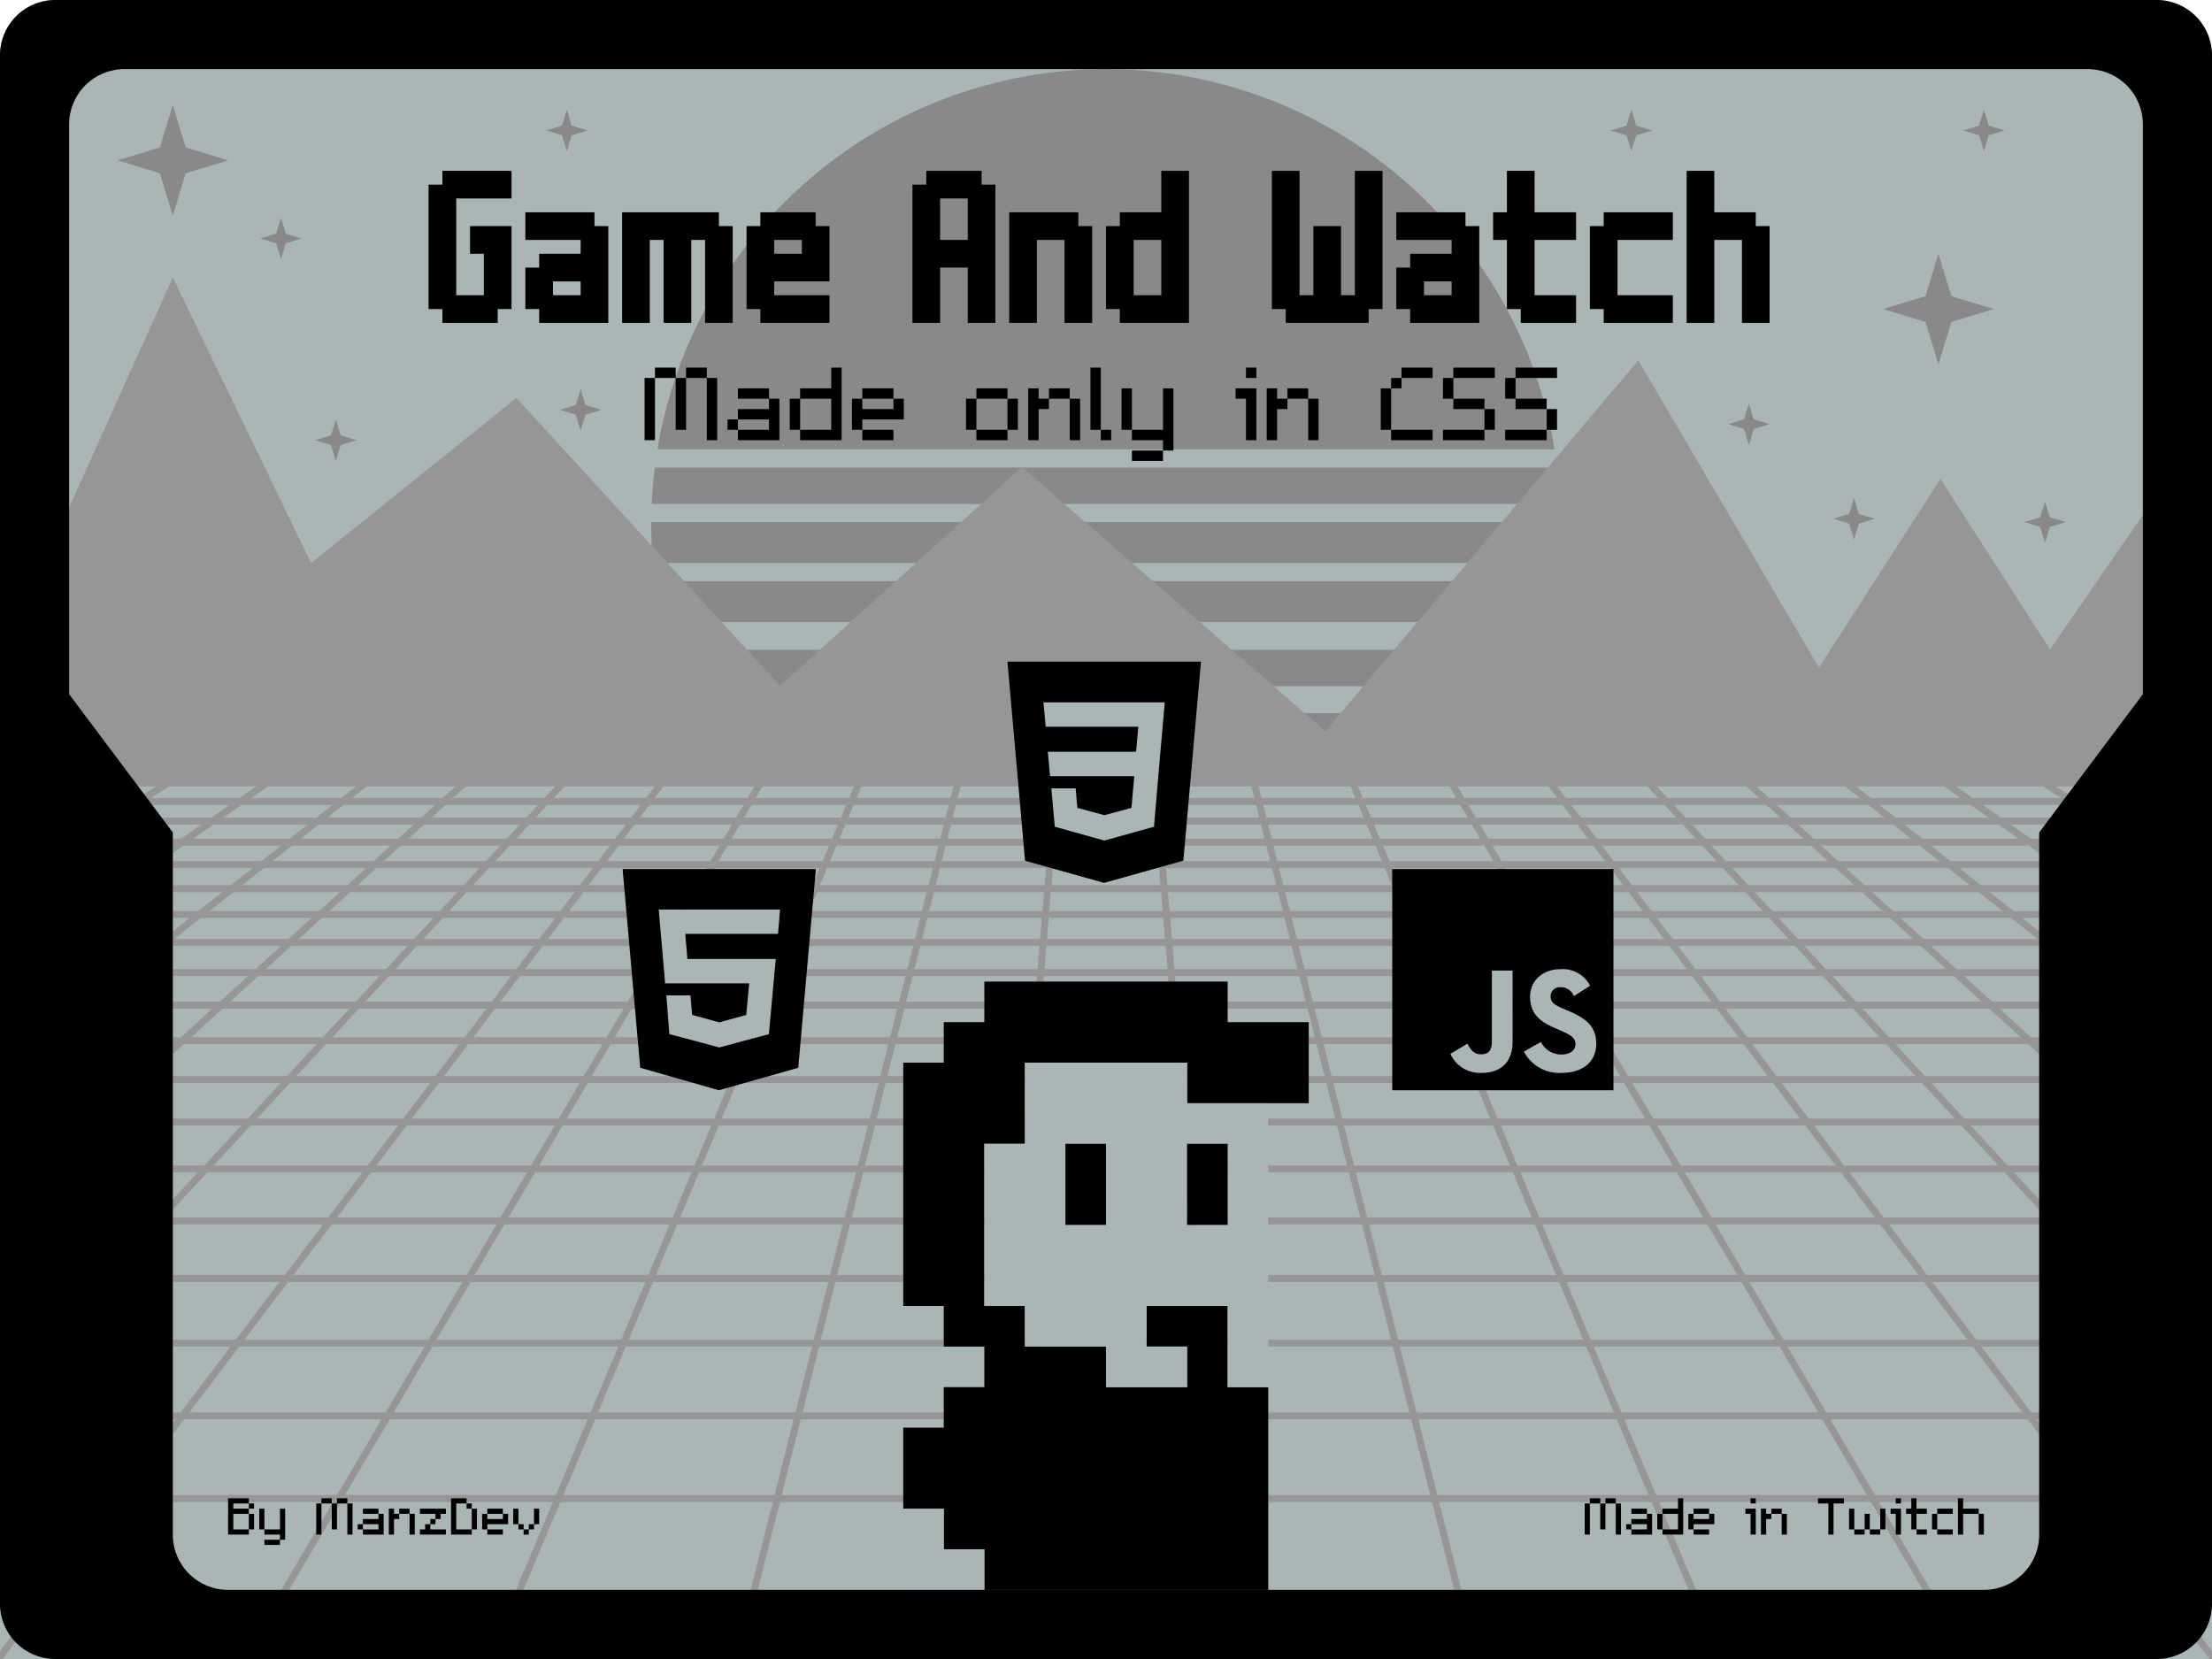 <?xml version="1.0" encoding="UTF-8" standalone="no"?>
<svg id="Capa_1" data-name="Capa 1" viewBox="0 0 320 240" version="1.1" width="320" height="240"
  xmlns="http://www.w3.org/2000/svg" xmlns:svg="http://www.w3.org/2000/svg"
  xmlns:rdf="http://www.w3.org/1999/02/22-rdf-syntax-ns#" xmlns:cc="http://creativecommons.org/ns#"
  xmlns:dc="http://purl.org/dc/elements/1.1/">
  <defs id="defs1">
    <style id="style1">
      .cls-1 {
        fill: none;
      }

      .cls-2,
      .cls-6 {
        fill: #abb5b5;
      }

      .cls-3 {
        fill: #898989;
      }

      .cls-4 {
        fill: #969696;
      }

      .cls-5 {
        clip-path: url(#clip-path);
      }

      .cls-6 {
        stroke: #969696;
        stroke-miterlimit: 10;
      }
    </style>
  </defs>
  <title id="title1">game and watch screen</title>
  <rect class="cls-2" x="9.7656248e-06" width="320" height="240" rx="8" id="rect2" y="0" />
  <path class="cls-3" d="m 100.18,103.16 c 0.82,1.8 1.73,3.56 2.71,5.27 h 114.22 c 1,-1.71 1.89,-3.47 2.71,-5.27 z"
    id="path2" />
  <path class="cls-3" d="M 224.89,65 A 65.78,65.78 0 0 0 95.11,65 Z" id="path3" />
  <path class="cls-3" d="m 199.8,128.16 a 66.51,66.51 0 0 0 6.1,-5.26 h -91.8 a 66.51,66.51 0 0 0 6.1,5.26 z"
    id="path4" />
  <path class="cls-3"
    d="m 94.21,75.79 c 0,1.91 0.1,3.79 0.26,5.66 h 131.06 c 0.16,-1.87 0.26,-3.75 0.26,-5.66 0,-0.09 0,-0.17 0,-0.26 H 94.22 c 0,0.09 -0.01,0.17 -0.01,0.26 z"
    id="path5" />
  <path class="cls-3" d="m 105.32,112.37 q 1.83,2.73 3.91,5.27 h 101.54 q 2.08,-2.53 3.91,-5.27 z" id="path6" />
  <path class="cls-3"
    d="m 94.73,67.64 c -0.21,1.73 -0.37,3.48 -0.45,5.26 h 131.44 c -0.08,-1.78 -0.24,-3.53 -0.45,-5.26 z" id="path7" />
  <path class="cls-3" d="m 128.27,133.43 a 65.84,65.84 0 0 0 63.46,0 z" id="path8" />
  <path class="cls-3" d="m 96.77,94 c 0.51,1.79 1.09,3.54 1.75,5.27 h 123 c 0.66,-1.73 1.24,-3.48 1.75,-5.27 z"
    id="path9" />
  <path class="cls-3" d="m 94.75,84.08 q 0.38,3 1,5.92 h 128.48 q 0.65,-2.91 1,-5.92 z" id="path10" />
  <polygon class="cls-4"
    points="496.76,52.14 522.9,96.58 540.47,69.29 556.33,93.95 578.04,62.5 575.04,113.65 265.08,115.94 263.61,87.04 284.76,40.14 304.76,81.45 334.47,57.57 372.61,99.22 407.61,67.57 451.49,105.79 "
    id="polygon10" transform="translate(-259.76)" />
  <g class="cls-5" clip-path="url(#clip-path)" id="g50" transform="translate(-259.76)">
    <polygon class="cls-6" points="1.9,264.87 269.8,113.27 569.71,113.27 837.61,264.87 " id="polygon11" />
    <line class="cls-6" x1="34.66" y1="246.33" x2="804.85" y2="246.33" id="line11" />
    <line class="cls-6" x1="62.66" y1="230.49" x2="776.85" y2="230.49" id="line12" />
    <line class="cls-6" x1="86.86" y1="216.79" x2="752.65" y2="216.79" id="line13" />
    <line class="cls-6" x1="107.99" y1="204.84" x2="731.52" y2="204.84" id="line14" />
    <line class="cls-6" x1="126.6" y1="194.31" x2="712.91" y2="194.31" id="line15" />
    <line class="cls-6" x1="143.11" y1="184.96" x2="696.4" y2="184.96" id="line16" />
    <line class="cls-6" x1="157.86" y1="176.62" x2="681.65" y2="176.62" id="line17" />
    <line class="cls-6" x1="171.12" y1="169.11" x2="668.39" y2="169.11" id="line18" />
    <line class="cls-6" x1="183.1" y1="162.33" x2="656.41" y2="162.33" id="line19" />
    <line class="cls-6" x1="193.98" y1="156.18" x2="645.53" y2="156.18" id="line20" />
    <line class="cls-6" x1="203.9" y1="150.56" x2="635.61" y2="150.56" id="line21" />
    <line class="cls-6" x1="212.99" y1="145.42" x2="626.52" y2="145.42" id="line22" />
    <line class="cls-6" x1="221.34" y1="140.7" x2="618.17" y2="140.7" id="line23" />
    <line class="cls-6" x1="229.05" y1="136.34" x2="610.47" y2="136.34" id="line24" />
    <line class="cls-6" x1="236.18" y1="132.3" x2="603.34" y2="132.3" id="line25" />
    <line class="cls-6" x1="242.79" y1="128.56" x2="596.72" y2="128.56" id="line26" />
    <line class="cls-6" x1="248.94" y1="125.08" x2="590.57" y2="125.08" id="line27" />
    <line class="cls-6" x1="254.68" y1="121.83" x2="584.83" y2="121.83" id="line28" />
    <line class="cls-6" x1="260.05" y1="118.79" x2="579.46" y2="118.79" id="line29" />
    <line class="cls-6" x1="265.08" y1="115.95" x2="574.43" y2="115.95" id="line30" />
    <line class="cls-6" x1="555.43" y1="113.27" x2="797.82" y2="264.87" id="line31" />
    <line class="cls-6" x1="541.15" y1="113.27" x2="758.02" y2="264.87" id="line32" />
    <line class="cls-6" x1="526.86" y1="113.27" x2="718.23" y2="264.87" id="line33" />
    <line class="cls-6" x1="512.58" y1="113.27" x2="678.43" y2="264.87" id="line34" />
    <line class="cls-6" x1="498.3" y1="113.27" x2="638.63" y2="264.87" id="line35" />
    <line class="cls-6" x1="484.02" y1="113.27" x2="598.84" y2="264.87" id="line36" />
    <line class="cls-6" x1="469.74" y1="113.27" x2="559.04" y2="264.87" id="line37" />
    <line class="cls-6" x1="455.46" y1="113.27" x2="519.25" y2="264.87" id="line38" />
    <line class="cls-6" x1="441.18" y1="113.27" x2="479.45" y2="264.87" id="line39" />
    <line class="cls-6" x1="426.9" y1="113.27" x2="439.65" y2="264.87" id="line40" />
    <line class="cls-6" x1="412.62" y1="113.27" x2="399.86" y2="264.87" id="line41" />
    <line class="cls-6" x1="398.33" y1="113.27" x2="360.06" y2="264.87" id="line42" />
    <line class="cls-6" x1="384.05" y1="113.27" x2="320.27" y2="264.87" id="line43" />
    <line class="cls-6" x1="369.77" y1="113.27" x2="280.47" y2="264.87" id="line44" />
    <line class="cls-6" x1="355.49" y1="113.27" x2="240.67" y2="264.87" id="line45" />
    <line class="cls-6" x1="341.21" y1="113.27" x2="200.88" y2="264.87" id="line46" />
    <line class="cls-6" x1="326.93" y1="113.27" x2="161.08" y2="264.87" id="line47" />
    <line class="cls-6" x1="312.65" y1="113.27" x2="121.29" y2="264.87" id="line48" />
    <line class="cls-6" x1="298.37" y1="113.27" x2="81.49" y2="264.87" id="line49" />
    <line class="cls-6" x1="284.09" y1="113.27" x2="41.69" y2="264.87" id="line50" />
  </g>
  <rect class="cls-1" width="320" height="240" rx="8" id="rect1" x="-259.76" y="0" />
  <g class="html5">
    <polygon class="cls-2"
      points="367.71,146.85 363.83,147.92 359.89,146.84 359.63,144.03 356.16,144.03 356.6,149.59 363.83,151.52 371,149.59 371.99,138.72 359.2,138.72 358.89,135.09 372.3,135.1 372.61,131.6 355.04,131.6 355.97,142.28 368.14,142.28 "
      id="polygon50" transform="translate(-259.76)" />
    <path
      d="m 90.07,125.72 2.55,28.75 11.38,3.25 11.48,-3.25 2.55,-28.75 z m 22.48,9.38 H 99.14 l 0.3,3.63 h 12.79 l -1,10.88 -7.17,1.92 -7.23,-1.93 -0.43,-5.6 h 3.48 l 0.25,2.82 3.94,1.08 3.88,-1.07 0.43,-4.57 H 96.22 l -0.93,-10.68 h 17.56 z"
      id="path50" />
  </g>
  <g class="css3">
    <polygon class="cls-2"
      points="419.49,105.14 419.5,105.14 424.43,105.14 424.11,108.75 419.5,108.75 419.49,108.75 411.34,108.75 411.65,112.29 419.49,112.29 419.5,112.29 423.8,112.29 423.39,116.87 419.49,117.93 419.48,117.93 415.58,116.87 415.33,114.05 413.43,114.05 411.81,114.05 412.3,119.6 419.48,121.61 419.5,121.6 426.67,119.6 426.73,119 427.55,109.7 427.63,108.75 428.27,101.61 419.5,101.61 419.49,101.61 410.71,101.61 411.03,105.14 "
      id="polygon51" transform="translate(-259.76)" />
    <path
      d="m 145.74,95.72 2.55,28.8 11.43,3.2 11.47,-3.21 2.55,-28.79 z m 22.14,13 -0.09,1 -0.79,9.28 -0.05,0.6 -7.18,2 v 0 l -7.18,-2 -0.5,-5.55 h 3.52 l 0.25,2.82 3.91,1.06 v 0 l 3.91,-1.06 0.41,-4.58 H 151.9 l -0.32,-3.54 h 12.77 l 0.32,-3.61 h -13.4 l -0.32,-3.53 h 17.56 z"
      id="path51" />
  </g>
  <g class="js">
    <path class="cls-2"
      d="m 218.83,150.68 v -10.27 h -3 v 10.22 c 0,1.51 -0.62,1.89 -1.61,1.89 -0.99,0 -1.46,-0.7 -1.93,-1.54 l -2.45,1.48 a 4.67,4.67 0 0 0 4.51,2.75 c 2.65,0 4.48,-1.42 4.48,-4.53 z"
      id="path52" />
    <path class="cls-2"
      d="m 226.93,146.29 -0.75,-0.32 c -1.29,-0.56 -1.85,-0.92 -1.85,-1.82 a 1.31,1.31 0 0 1 1.44,-1.29 2,2 0 0 1 1.93,1.29 l 2.34,-1.51 a 4.43,4.43 0 0 0 -4.27,-2.4 c -2.69,0 -4.41,1.72 -4.41,4 0,2.45 1.44,3.61 3.61,4.53 l 0.75,0.33 c 1.38,0.6 2.2,1 2.2,2 0,0.86 -0.8,1.49 -2,1.49 a 3.28,3.28 0 0 1 -3,-1.83 l -2.45,1.42 v 0 a 5.78,5.78 0 0 0 5.48,3.07 c 2.86,0 5,-1.48 5,-4.19 -0.03,-2.55 -1.47,-3.67 -4.02,-4.77 z"
      id="path53" />
    <path
      d="m 201.41,125.72 v 32 h 32 v -32 z m 8.42,26.74 2.45,-1.48 c 0.47,0.84 0.9,1.54 1.93,1.54 1.03,0 1.61,-0.38 1.61,-1.89 v -10.22 h 3 v 10.27 c 0,3.11 -1.83,4.53 -4.49,4.53 a 4.67,4.67 0 0 1 -4.5,-2.75 z m 16.11,2.75 a 5.78,5.78 0 0 1 -5.48,-3.07 v 0 l 2.45,-1.42 a 3.28,3.28 0 0 0 3,1.83 c 1.25,0 2,-0.63 2,-1.49 0,-1 -0.82,-1.39 -2.2,-2 l -0.75,-0.33 c -2.17,-0.92 -3.61,-2.08 -3.61,-4.53 0,-2.25 1.72,-4 4.41,-4 a 4.43,4.43 0 0 1 4.27,2.4 l -2.34,1.51 a 2,2 0 0 0 -1.93,-1.29 1.31,1.31 0 0 0 -1.44,1.29 c 0,0.9 0.56,1.26 1.85,1.82 l 0.75,0.32 c 2.55,1.1 4,2.22 4,4.73 0,2.75 -2.12,4.23 -4.98,4.23 z"
      id="path54" />
  </g>
  <path d="m 70,46.71 h -6 v -2 h -2 v -18 h 2 v -2 h 10 v 4 h -8 v 14 h 4 v -6 h -2 v -4 h 6 v 12 h -2 v 2 z"
    id="path55" />
  <path d="m 86,46.71 h -8 v -2 h -2 v -6 h 2 v -2 h 6 v -2 h -8 v -4 h 10 v 2 h 2 v 14 z m -4,-4 h 2 v -2 h -4 v 2 z"
    id="path56" />
  <path d="m 104,46.71 h -2 v -12 h -2 v 12 h -4 v -12 h -2 v 12 h -4 v -16 h 14 v 2 h 2 v 14 z" id="path57" />
  <path d="m 118,46.71 h -8 v -2 h -2 v -12 h 2 v -2 h 8 v 2 h 2 v 8 h -8 v 2 h 8 v 4 z m -4,-10 h 2 v -2 h -4 v 2 z"
    id="path58" />
  <path d="m 142,46.71 h -2 v -8 h -4 v 8 h -4 v -20 h 2 v -2 h 8 v 2 h 2 v 20 z m -4,-12 h 2 v -6 h -4 v 6 z"
    id="path59" />
  <path d="m 156,46.71 h -2 v -12 h -4 v 12 h -4 v -16 h 10 v 2 h 2 v 14 z" id="path60" />
  <path d="m 170,46.71 h -8 v -2 h -2 v -12 h 2 v -2 h 6 v -6 h 4 v 22 z m -4,-4 h 2 v -8 h -4 v 8 z" id="path61" />
  <path d="m 196,46.71 h -10 v -2 h -2 v -20 h 4 v 18 h 2 v -10 h 4 v 10 h 2 v -18 h 4 v 20 h -2 v 2 z" id="path62" />
  <path d="m 212,46.71 h -8 v -2 h -2 v -6 h 2 v -2 h 6 v -2 h -8 v -4 h 10 v 2 h 2 v 14 z m -4,-4 h 2 v -2 h -4 v 2 z"
    id="path63" />
  <path d="m 226,46.71 h -6 v -2 h -2 v -10 h -2 v -4 h 2 v -6 h 4 v 6 h 6 v 4 h -6 v 8 h 6 v 4 z" id="path64" />
  <path d="m 240,46.71 h -8 v -2 h -2 v -12 h 2 v -2 h 10 v 4 h -8 v 8 h 8 v 4 z" id="path65" />
  <path d="m 254,46.71 h -2 v -12 h -4 v 12 h -4 v -22 h 4 v 6 h 6 v 2 h 2 v 14 z" id="path66" />
  <path
    d="m 93.25,63.68 v -9 h 1.5 v 9 z m 4.5,-9 h -3 v -1.5 h 3 z m 0,7.5 v -7.5 h 1.5 v 7.5 z m 4.5,-7.5 h -3 v -1.5 h 3 z m 0,9 v -9 h 1.5 v 9 z"
    id="path67" />
  <path
    d="m 111.25,63.68 h -4.5 v -1.5 h -1.5 v -1.5 h 1.5 v -1.5 h 4.5 v -1.5 h 1.5 v 6 z m 0,-6 h -4.5 v -1.5 h 4.5 z m -1.5,4.5 h 1.5 v -1.5 h -4.5 v 1.5 z"
    id="path68" />
  <path
    d="m 120.25,63.68 h -4.5 v -1.5 h -1.5 v -4.5 h 1.5 v -1.5 h 4.5 v -3 h 1.5 v 10.5 z m -1.5,-1.5 h 1.5 v -4.5 h -4.5 v 4.5 z"
    id="path69" />
  <path
    d="m 124.75,62.18 h -1.5 v -4.5 h 1.5 v 1.5 h 4.5 v -1.5 h 1.5 v 3 h -6 z m 4.5,-4.5 h -4.5 v -1.5 h 4.5 z m -1.5,4.5 h 1.5 v 1.5 h -4.5 v -1.5 z"
    id="path70" />
  <path
    d="m 141.25,62.18 h -1.5 v -4.5 h 1.5 z m 4.5,-4.5 h -4.5 v -1.5 h 4.5 z m -1.5,4.5 h 1.5 v 1.5 h -4.5 v -1.5 z m 1.5,0 v -4.5 h 1.5 v 4.5 z"
    id="path71" />
  <path d="m 148.75,63.68 v -7.5 h 1.5 v 1.5 h 1.5 v 1.5 h -1.5 v 4.5 z m 6,-6 h -3 v -1.5 h 3 z m 0,6 v -6 h 1.5 v 6 z"
    id="path72" />
  <path d="m 159.25,62.18 h -1.5 v -9 h 1.5 z m 0,1.5 v -1.5 h 1.5 v 1.5 z" id="path73" />
  <path
    d="m 163.75,62.18 h -1.5 v -6 h 1.5 z m 4.5,3 v -1.5 h -4.5 v -1.5 h 4.5 v -6 h 1.5 v 9 z m -1.5,0 h 1.5 v 1.5 h -4.5 v -1.5 z"
    id="path74" />
  <path d="m 180.25,63.68 v -6 h -1.5 v -1.5 h 3 v 7.5 z m 0,-9 v -1.5 h 1.5 v 1.5 z" id="path75" />
  <path d="m 183.25,63.68 v -7.5 h 1.5 v 1.5 h 1.5 v 1.5 h -1.5 v 4.5 z m 6,-6 h -3 v -1.5 h 3 z m 0,6 v -6 h 1.5 v 6 z"
    id="path76" />
  <path
    d="m 201.25,62.18 h -1.5 v -6 h 1.5 z m 0,-6 v -1.5 h 1.5 v 1.5 z m 4.5,6 h 1.5 v 1.5 h -6 v -1.5 z m 0,-9 h 1.5 v 1.5 h -4.5 v -1.5 z"
    id="path77" />
  <path
    d="m 210.25,57.68 h -1.5 v -3 h 1.5 z m 3,4.5 h 1.5 v 1.5 h -6 v -1.5 z m 1.5,-9 h 1.5 v 1.5 h -6 v -1.5 z m 0,6 h -4.5 v -1.5 h 4.5 z m 0,3 v -3 h 1.5 v 3 z"
    id="path78" />
  <path
    d="m 219.25,57.68 h -1.5 v -3 h 1.5 z m 3,4.5 h 1.5 v 1.5 h -6 v -1.5 z m 1.5,-9 h 1.5 v 1.5 h -6 v -1.5 z m 0,6 h -4.5 v -1.5 h 4.5 z m 0,3 v -3 h 1.5 v 3 z"
    id="path79" />
  <path
    d="M 35.25,222 H 33 v -5.25 h 3 v 0.75 h 0.75 v 0.75 H 36 v -0.75 h -2.25 v 0.75 H 36 V 219 h 0.75 v 2.25 H 36 V 222 Z m 0,-0.75 H 36 V 219 h -2.25 v 2.25 z"
    id="path80" />
  <path
    d="M 38.25,221.25 H 37.5 v -3 h 0.75 z m 2.25,1.5 V 222 h -2.25 v -0.75 h 2.25 v -3 h 0.75 v 4.5 z m -0.75,0 h 0.75 v 0.75 h -2.25 v -0.75 z"
    id="path81" />
  <path
    d="m 45.75,222 v -4.5 H 46.5 V 222 Z M 48,217.5 h -1.5 v -0.75 H 48 Z m 0,3.75 v -3.75 h 0.75 v 3.75 z m 2.25,-3.75 h -1.5 v -0.75 h 1.5 z m 0,4.5 v -4.5 H 51 v 4.5 z"
    id="path82" />
  <path
    d="M 54.75,222 H 52.5 v -0.75 h -0.75 v -0.75 h 0.75 v -0.75 h 2.25 V 219 h 0.75 v 3 z m 0,-3 H 52.5 v -0.75 h 2.25 z M 54,221.25 h 0.75 V 220.5 H 52.5 v 0.75 z"
    id="path83" />
  <path
    d="m 56.25,222 v -3.75 H 57 V 219 h 0.75 v 0.75 H 57 V 222 Z m 3,-3 h -1.5 v -0.75 h 1.5 z m 0,3 v -3 H 60 v 3 z"
    id="path84" />
  <path
    d="M 63,219.75 V 219 h -2.25 v -0.75 H 64.5 V 219 h -0.75 v 0.75 z m 0.75,1.5 H 64.5 V 222 h -3.75 v -0.75 h 0.75 v -0.75 h 0.75 v 0.75 z m -1.5,-0.75 v -0.75 H 63 v 0.75 z"
    id="path85" />
  <path
    d="m 67.5,222 h -2.25 v -5.25 h 2.25 v 0.75 h 0.75 v 0.75 H 69 v 3 H 68.25 V 222 Z m 0,-0.75 h 0.75 v -3 H 67.5 V 217.5 H 66 v 3.75 z"
    id="path86" />
  <path
    d="M 70.5,221.25 H 69.75 V 219 h 0.75 v 0.75 h 2.25 V 219 h 0.75 v 1.5 h -3 z M 72.75,219 H 70.5 v -0.75 h 2.25 z M 72,221.25 h 0.75 V 222 H 70.5 v -0.75 z"
    id="path87" />
  <path
    d="m 75,220.5 h -0.75 v -2.25 H 75 Z m 0.75,0.75 H 75 v -0.75 h 0.75 z m 0,0.75 v -0.75 H 76.5 V 222 Z m 0.75,-0.75 v -0.75 h 0.75 v 0.75 z m 0.75,-0.75 v -2.25 H 78 v 2.25 z"
    id="path88" />
  <path
    d="m 229.25,222 v -4.5 H 230 v 4.5 z m 2.25,-4.5 H 230 v -0.75 h 1.5 z m 0,3.75 v -3.75 h 0.75 v 3.75 z m 2.25,-3.75 h -1.5 v -0.75 h 1.5 z m 0,4.5 v -4.5 h 0.75 v 4.5 z"
    id="path89" />
  <path
    d="M 238.25,222 H 236 v -0.75 h -0.75 V 220.5 H 236 v -0.75 h 2.25 V 219 H 239 v 3 z m 0,-3 H 236 v -0.75 h 2.25 z m -0.75,2.25 h 0.75 V 220.5 H 236 v 0.75 z"
    id="path90" />
  <path
    d="m 242.75,222 h -2.25 v -0.75 h -0.75 V 219 h 0.75 v -0.75 h 2.25 v -1.5 h 0.75 V 222 Z M 242,221.25 h 0.75 V 219 h -2.25 v 2.25 z"
    id="path91" />
  <path
    d="m 245,221.25 h -0.75 V 219 H 245 v 0.75 h 2.25 V 219 H 248 v 1.5 h -3 z M 247.25,219 H 245 v -0.75 h 2.25 z m -0.75,2.25 h 0.75 V 222 H 245 v -0.75 z"
    id="path92" />
  <path d="m 253.25,222 v -3 h -0.75 v -0.75 H 254 V 222 Z m 0,-4.5 v -0.75 H 254 v 0.75 z" id="path93" />
  <path
    d="m 254.75,222 v -3.75 h 0.75 V 219 h 0.75 v 0.75 H 255.5 V 222 Z m 3,-3 h -1.5 v -0.75 h 1.5 z m 0,3 v -3 h 0.75 v 3 z"
    id="path94" />
  <path d="m 264.5,222 v -4.5 H 263 v -0.75 h 3.75 v 0.75 h -1.5 v 4.5 z" id="path95" />
  <path
    d="m 268.25,221.25 h -0.75 v -3 h 0.75 z m 0.75,0 h 0.75 V 222 h -1.5 v -0.75 z m 1.5,0 h -0.75 V 219 h 0.75 z m 0.75,0 H 272 V 222 h -1.5 v -0.75 z m 0.75,0 v -3 h 0.75 v 3 z"
    id="path96" />
  <path d="m 274.25,222 v -3 h -0.75 v -0.75 H 275 V 222 Z m 0,-4.5 v -0.75 H 275 v 0.75 z" id="path97" />
  <path
    d="M 277.25,221.25 H 276.5 V 219 h -0.75 v -0.75 h 0.75 v -1.5 h 0.75 v 1.5 h 1.5 V 219 h -1.5 z m 0.75,0 h 0.75 V 222 h -1.5 v -0.75 z"
    id="path98" />
  <path
    d="M 280.25,221.25 H 279.5 V 219 h 0.75 z m 1.5,-3 h 0.75 V 219 h -2.25 v -0.75 z m 0,3 h 0.75 V 222 h -2.25 v -0.75 z"
    id="path99" />
  <path d="m 283.25,222 v -5.25 H 284 v 1.5 h 2.25 V 219 H 284 v 3 z m 3,0 v -3 H 287 v 3 z" id="path100" />
  <g class="manzdev">
    <path
      d="M 187.87,147.87 H 177.6 V 142 h -35.2 v 5.87 h -5.87 v 5.86 h -5.86 v 35.2 h 5.86 v 5.87 h 5.87 v 5.87 h -5.87 v 5.86 h -5.86 v 11.74 h 5.86 v 5.86 h 5.87 V 230 h 41.07 v -29.33 h -5.87 v -11.74 h -11.73 v 5.87 h 5.86 v 5.87 H 160 v -5.87 h -11.73 v -5.87 h -5.87 v -23.46 h 5.87 v -11.74 h 23.46 v 5.87 h 17.6 v -11.73 z"
      id="path101" />
    <path class="cls-2"
      d="m 171.73,159.6 v -5.87 h -23.46 v 11.74 h -5.87 v 23.46 h 5.87 v 5.87 H 160 v 5.87 h 11.73 v -5.87 h -5.86 v -5.87 h 11.73 v 11.74 h 5.87 V 159.6 Z m 5.87,7.33 v 10.27 h -5.87 v -11.73 h 5.87 z m -23.47,1.47 v -2.93 H 160 v 11.73 h -5.87 z"
      id="path102" />
    <path d="m 174.67,165.47 h -2.94 v 11.73 h 5.87 v -11.73 z" id="path103" />
    <path d="m 154.13,172.8 v 4.4 H 160 v -11.73 h -5.87 z" id="path104" />
    <path class="cls-2" d="m 142.4,227.07 v -2.94 h -5.87 v -5.86 h -5.86 V 230 h 11.73 z" id="path105" />
  </g>
  <path
    d="M 312,0 H 8 A 8,8 0 0 0 0,8 v 224 a 8,8 0 0 0 8,8 h 304 a 8,8 0 0 0 8,-8 V 8 a 8,8 0 0 0 -8,-8 z m -2,100.43 -15,20 V 222 a 8,8 0 0 1 -8,8 H 33 a 8,8 0 0 1 -8,-8 V 120.43 l -15,-20 V 18 a 8,8 0 0 1 8,-8 h 284 a 8,8 0 0 1 8,8 z"
    id="path106" />
  <polygon class="cls-3"
    points="548.18,44.71 542.05,46.58 540.18,52.71 538.32,46.58 532.18,44.71 538.32,42.84 540.18,36.71 542.05,42.84 "
    id="polygon106" transform="translate(-259.76)" />
  <polygon class="cls-3"
    points="549.76,18.87 547.46,19.57 546.76,21.87 546.05,19.57 543.76,18.87 546.05,18.17 546.76,15.87 547.46,18.17 "
    id="polygon107" transform="translate(-259.76)" />
  <polygon class="cls-3"
    points="498.76,18.87 496.46,19.57 495.76,21.87 495.06,19.57 492.76,18.87 495.06,18.17 495.76,15.87 496.46,18.17 "
    id="polygon108" transform="translate(-259.76)" />
  <polygon class="cls-3"
    points="515.76,61.36 513.46,62.06 512.76,64.36 512.05,62.06 509.76,61.36 512.05,60.66 512.76,58.36 513.46,60.66 "
    id="polygon109" transform="translate(-259.76)" />
  <polygon class="cls-3"
    points="530.97,75.04 528.67,75.75 527.97,78.04 527.27,75.75 524.97,75.04 527.27,74.34 527.97,72.04 528.67,74.34 "
    id="polygon110" transform="translate(-259.76)" />
  <polygon class="cls-3"
    points="558.61,75.53 556.31,76.23 555.61,78.53 554.91,76.23 552.61,75.53 554.91,74.83 555.61,72.53 556.31,74.83 "
    id="polygon111" transform="translate(-259.76)" />
  <polygon class="cls-3"
    points="276.76,23.2 282.89,25.07 284.76,31.2 286.62,25.07 292.76,23.2 286.62,21.33 284.76,15.2 282.89,21.33 "
    id="polygon112" transform="translate(-259.76)" />
  <polygon class="cls-3"
    points="305.34,63.68 307.64,64.38 308.34,66.68 309.04,64.38 311.34,63.68 309.04,62.98 308.34,60.68 307.64,62.98 "
    id="polygon113" transform="translate(-259.76)" />
  <polygon class="cls-3"
    points="340.76,59.29 343.06,59.99 343.76,62.29 344.46,59.99 346.76,59.29 344.46,58.59 343.76,56.29 343.06,58.59 "
    id="polygon114" transform="translate(-259.76)" />
  <polygon class="cls-3"
    points="297.41,34.5 299.71,35.2 300.41,37.5 301.11,35.2 303.41,34.5 301.11,33.8 300.41,31.5 299.71,33.8 "
    id="polygon115" transform="translate(-259.76)" />
  <polygon class="cls-3"
    points="338.76,18.87 341.06,19.57 341.76,21.87 342.46,19.57 344.76,18.87 342.46,18.17 341.76,15.87 341.06,18.17 "
    id="polygon116" transform="translate(-259.76)" />
</svg>
